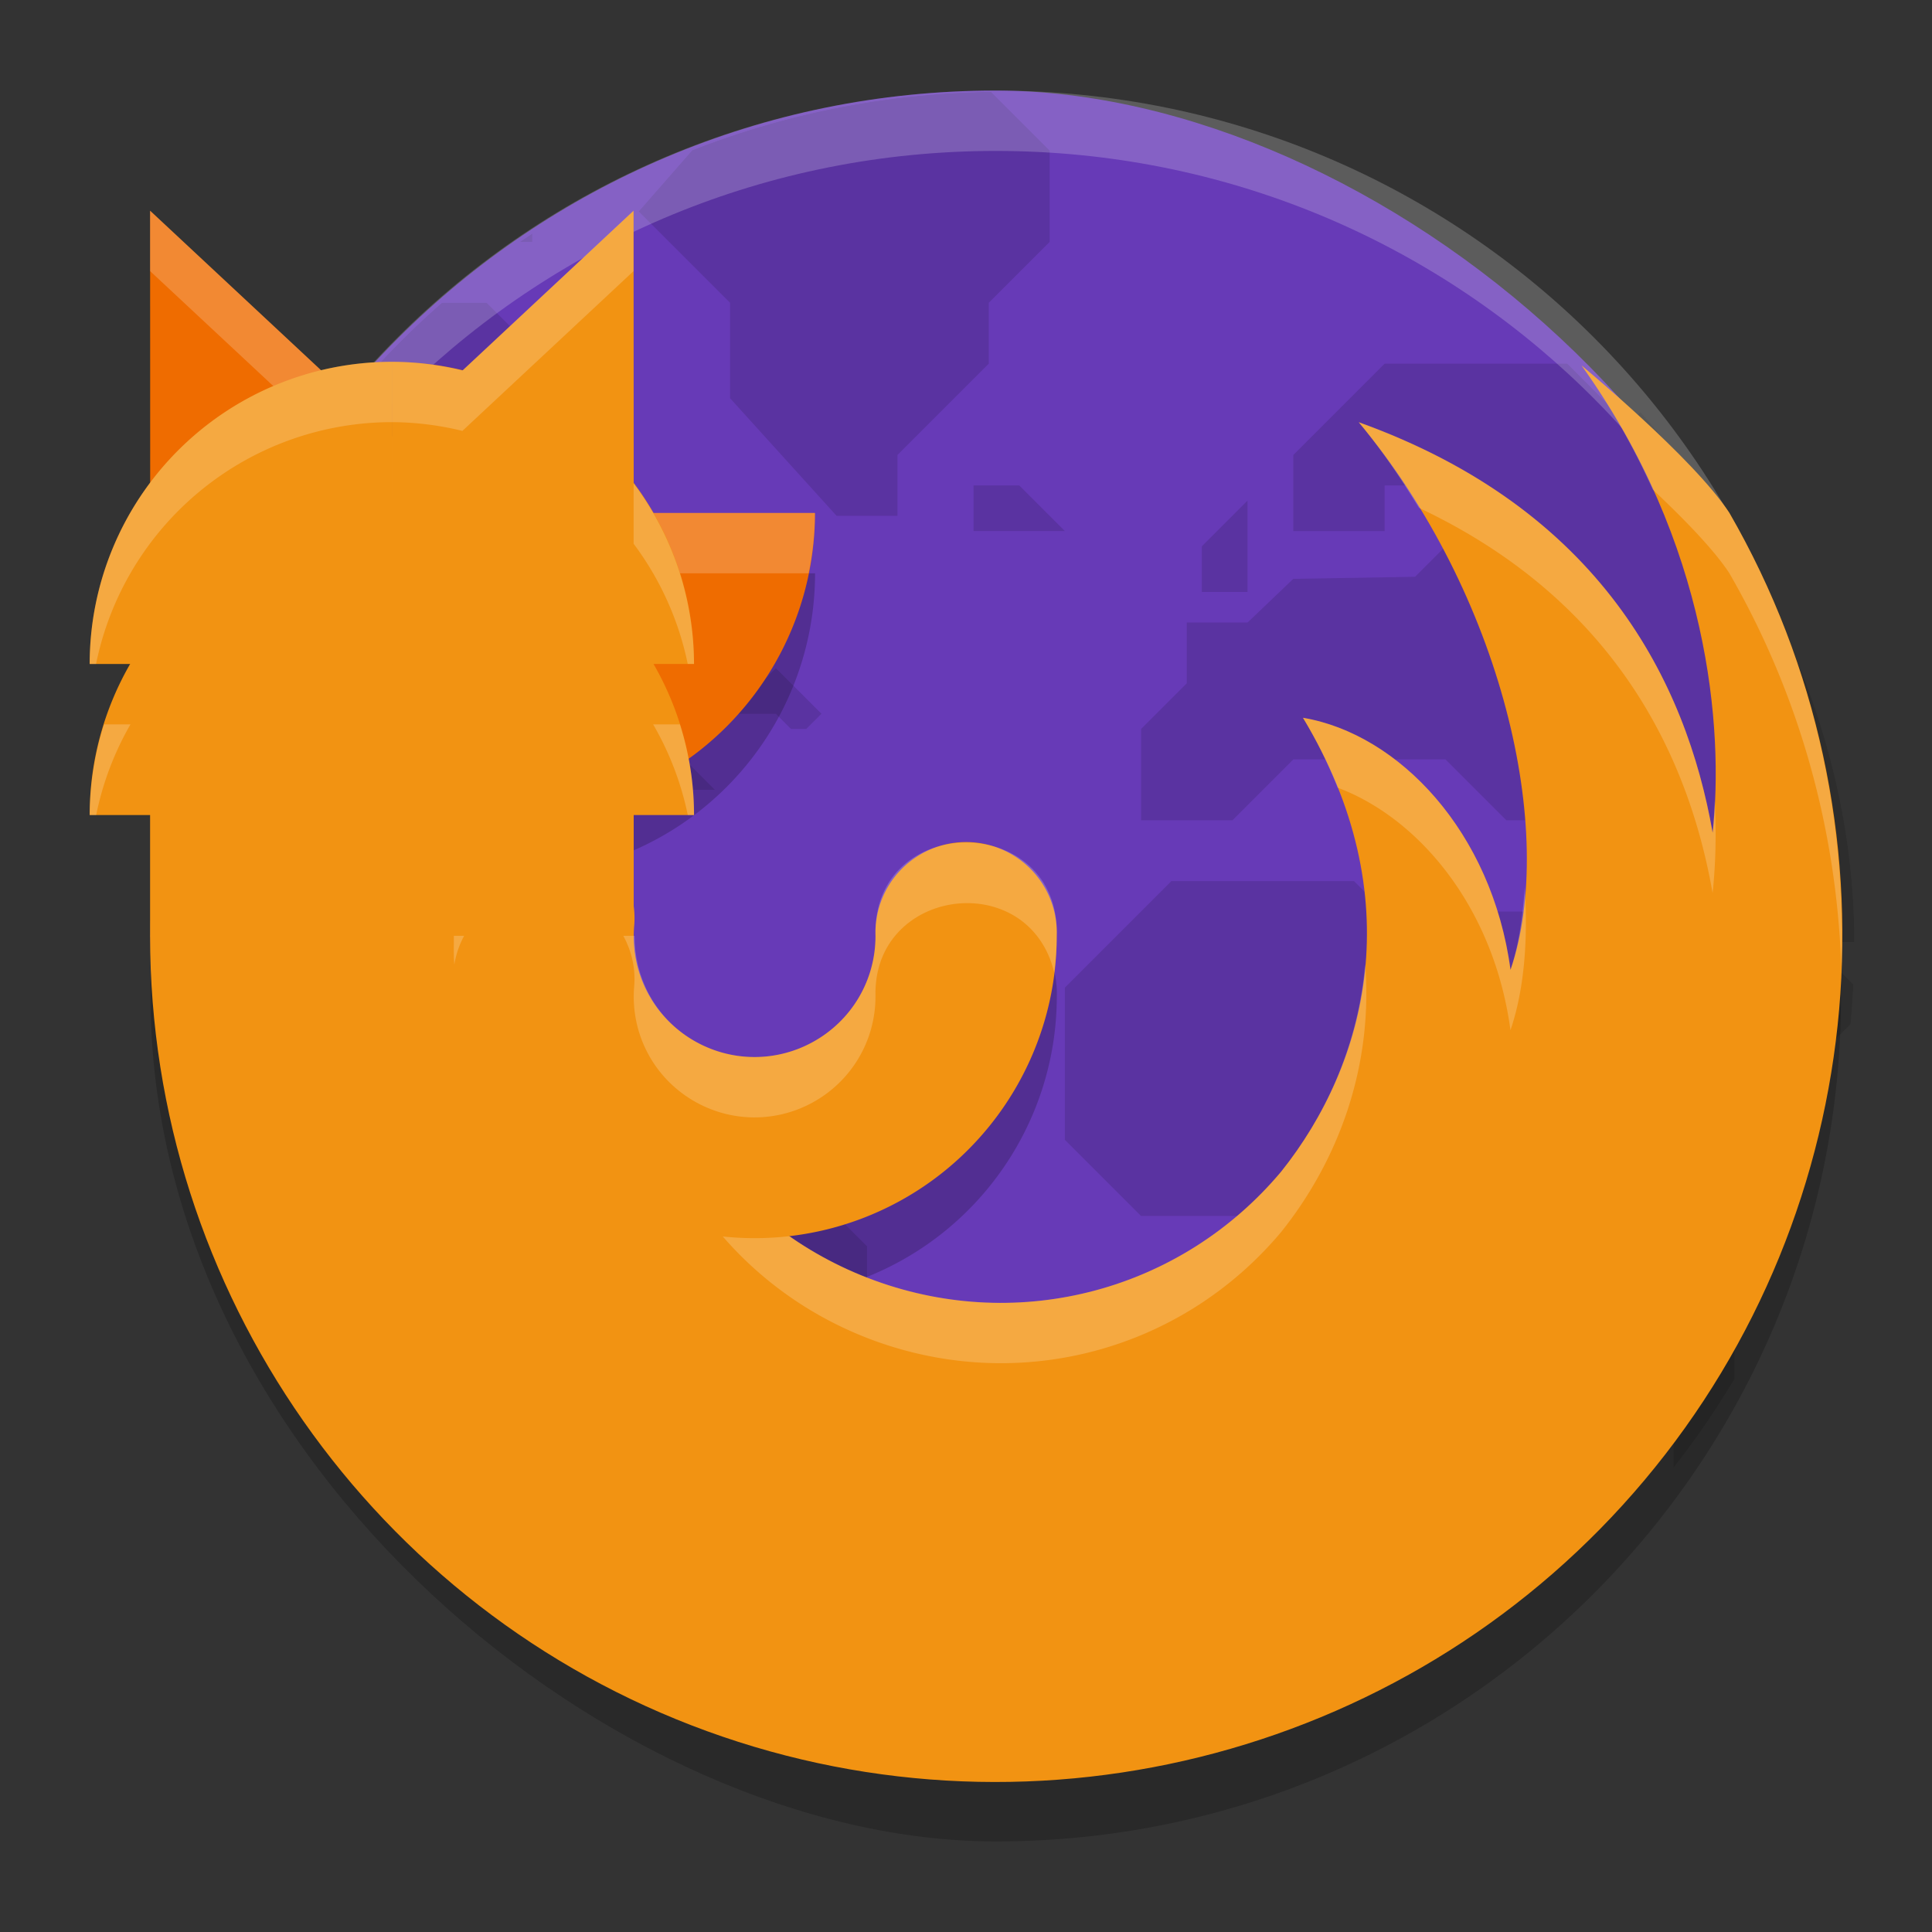 <?xml version="1.0" encoding="UTF-8" standalone="no"?>
<svg
   width="32"
   height="32"
   version="1"
   id="svg23"
   sodipodi:docname="firefox-nightly.svg"
   inkscape:version="1.1.1 (3bf5ae0d25, 2021-09-20)"
   xmlns:inkscape="http://www.inkscape.org/namespaces/inkscape"
   xmlns:sodipodi="http://sodipodi.sourceforge.net/DTD/sodipodi-0.dtd"
   xmlns="http://www.w3.org/2000/svg"
   xmlns:svg="http://www.w3.org/2000/svg">
  <rect width="100%" height="100%" fill="#333333" stroke="none"/>
  <defs
     id="defs27">
    <clipPath
       clipPathUnits="userSpaceOnUse"
       id="clipPath6093">
      <rect
         transform="matrix(0,-1,-1,0,0,0)"
         style="display:inline;fill:#2196f3;fill-opacity:1;stroke:none;enable-background:new"
         id="rect6095"
         width="447.685"
         height="447.685"
         x="-447.984"
         y="-483.927"
         rx="223.843"
         ry="223.843" />
    </clipPath>
  </defs>
  <sodipodi:namedview
     id="namedview25"
     pagecolor="#505050"
     bordercolor="#ffffff"
     borderopacity="1"
     inkscape:pageshadow="0"
     inkscape:pageopacity="0"
     inkscape:pagecheckerboard="1"
     showgrid="false"
     inkscape:zoom="23.03125"
     inkscape:cx="16"
     inkscape:cy="16"
     inkscape:current-layer="svg23" />
  <rect
     ry="14"
     rx="14"
     y="-30.493"
     x="-30.5"
     height="28"
     width="28"
     id="rect7845"
     style="display:inline;opacity:0.2;fill:#000000;fill-opacity:1;stroke:none;enable-background:new"
     transform="matrix(0,-1,-1,0,0,0)" />
  <rect
     transform="matrix(0,-1,-1,0,0,0)"
     style="display:inline;fill:#673ab7;fill-opacity:1;stroke:none;enable-background:new"
     id="rect4255"
     width="28"
     height="28"
     x="-29.5"
     y="-30.493"
     rx="14"
     ry="14" />
  <g
     style="display:inline;enable-background:new"
     inkscape:groupmode="maskhelper"
     id="g8073"
     clip-path="url(#clipPath6093)"
     transform="matrix(0.063,0,0,0.063,0.227,1.5)">
    <g
       transform="matrix(1.568,0,0,1.568,-1030.162,795.054)"
       id="g8075"
       style="opacity:0.6;fill:#a5befb;stroke-width:0.638">
      <path
         inkscape:connector-curvature="0"
         id="path8077"
         d="m 733.724,-333.672 h 25.517 l 10.207,10.207 h 20.414 l 10.207,10.207 v 20.414 l -7.655,7.655 v 7.655 l -15.31,15.31 v 10.207 L 743.931,-221.397 744,-208 l -7.724,-8.293 v -33.172 l 7.655,-7.655 L 744,-280 723.517,-297.948 v -25.517 z"
         style="color:#000000;display:inline;overflow:visible;visibility:visible;opacity:0.2;fill:#000000;fill-opacity:1;fill-rule:nonzero;stroke:none;stroke-width:40.828;stroke-linecap:butt;stroke-linejoin:miter;stroke-miterlimit:4;stroke-dasharray:none;stroke-dashoffset:0;stroke-opacity:1;marker:none;enable-background:accumulate"
         sodipodi:nodetypes="ccccccccccccccccccc" />
      <path
         style="color:#000000;display:inline;overflow:visible;visibility:visible;opacity:0.2;fill:#000000;fill-opacity:1;fill-rule:nonzero;stroke:none;stroke-width:64;stroke-linecap:butt;stroke-linejoin:miter;stroke-miterlimit:4;stroke-dasharray:none;stroke-dashoffset:0;stroke-opacity:1;marker:none;enable-background:accumulate"
         d="M -27.244,30.918 -52.324,56 V 81.082 118.703 L -12,156 v 40 l 44,44 h 24 l 40,40 v -48 l 24,-24 h 16 l 24,-24 h 24 l -12,-12 L 196,144 172,120 h -36 l 1e-5,32 h -16 l -16,-16 v -16 l 24,-24 h 20 L 148,80 124,56 H 84 v 24 l -20,3e-6 -32,-32 H 6.7944079e-6 Z M 200,152 188,164 h 12 l 4,4 h 4 L 212,164 Z"
         transform="matrix(0.638,0,0,0.638,657.172,-507.19)"
         id="path8079"
         inkscape:connector-curvature="0"
         sodipodi:nodetypes="ccccccccccccccccccccccccccccccccccccccc" />
      <path
         sodipodi:nodetypes="ccccccccccccccccccc"
         inkscape:connector-curvature="0"
         id="path8081"
         d="m 881.724,-374.5 h -30.621 l -17.862,17.862 v 25.517 l 12.759,12.759 h 17.862 l 7.655,7.655 v 7.655 l 5.103,5.103 v 30.621 l 19.379,20.483 32,-32 -0.345,-29.31 25.517,-25.517 h -10.207 l -25.517,-25.517 v -10.207 h -30.621 z"
         style="color:#000000;display:inline;overflow:visible;visibility:visible;opacity:0.2;fill:#000000;fill-opacity:1;fill-rule:nonzero;stroke:none;stroke-width:40.828;stroke-linecap:butt;stroke-linejoin:miter;stroke-miterlimit:4;stroke-dasharray:none;stroke-dashoffset:0;stroke-opacity:1;marker:none;enable-background:accumulate" />
      <path
         style="color:#000000;display:inline;overflow:visible;visibility:visible;opacity:0.2;fill:#000000;fill-opacity:1;fill-rule:nonzero;stroke:none;stroke-width:64;stroke-linecap:butt;stroke-linejoin:miter;stroke-miterlimit:4;stroke-dasharray:none;stroke-dashoffset:0;stroke-opacity:1;marker:none;enable-background:accumulate"
         d="M 488,48 472,64 H 448 L 424,88 408,72 h -48 l -24,24 L 336,116 h 24 v -12 h 16 v 16 l -8,8 -32,0.541 L 324,140 h -16 v 16 l -12,12 v 24 h 24 l 16,-16 h 24 16 l 16,16 h 20 l -12,-12 12,-12 h 12 l 12,12 h -12 l -12,12 11.783,11.783 L 424,216 h -16 l 48,48 h 8 l 8,-8 L 488,240 472,224 h 72 V 48 Z M 360,176 h -8 l -10e-6,8 16,16 h 8 v -8 z"
         transform="matrix(0.638,0,0,0.638,657.172,-507.19)"
         id="path8083"
         inkscape:connector-curvature="0"
         sodipodi:nodetypes="ccccccccccccccccccccccccccccccccccccccccccccccccc" />
      <path
         inkscape:connector-curvature="0"
         id="path8085"
         d="m 856.207,-422.983 v -7.655 l 7.655,-7.655 v 15.31 z"
         style="color:#000000;display:inline;overflow:visible;visibility:visible;opacity:0.2;fill:#000000;fill-opacity:1;fill-rule:nonzero;stroke:none;stroke-width:40.828;stroke-linecap:butt;stroke-linejoin:miter;stroke-miterlimit:4;stroke-dasharray:none;stroke-dashoffset:0;stroke-opacity:1;marker:none;enable-background:accumulate"
         sodipodi:nodetypes="ccccc" />
      <path
         style="color:#000000;display:inline;overflow:visible;visibility:visible;opacity:0.2;fill:#000000;fill-opacity:1;fill-rule:nonzero;stroke:none;stroke-width:40.828;stroke-linecap:butt;stroke-linejoin:miter;stroke-miterlimit:4;stroke-dasharray:none;stroke-dashoffset:0;stroke-opacity:1;marker:none;enable-background:accumulate"
         d="m 935.31,-272.431 v -16 l 10.207,-9.517 v 25.517 z"
         id="path8087"
         inkscape:connector-curvature="0"
         sodipodi:nodetypes="ccccc" />
      <path
         inkscape:connector-curvature="0"
         id="path8089"
         d="m 805.172,-435.741 v -10.207 l 15.31,-15.31 v -10.207 l 10.207,-10.207 v -15.31 l -10.207,-10.207 h -40.828 l -17.862,20.414 15.31,15.31 v 16 l 17.862,19.724 z"
         style="color:#000000;display:inline;overflow:visible;visibility:visible;opacity:0.2;fill:#000000;fill-opacity:1;fill-rule:nonzero;stroke:none;stroke-width:40.828;stroke-linecap:butt;stroke-linejoin:miter;stroke-miterlimit:4;stroke-dasharray:none;stroke-dashoffset:0;stroke-opacity:1;marker:none;enable-background:accumulate"
         sodipodi:nodetypes="ccccccccccccc" />
      <path
         inkscape:connector-curvature="0"
         id="path8091"
         d="m 743.931,-481.672 v -25.517 h -51.034 l 25.517,25.517 z"
         style="color:#000000;display:inline;overflow:visible;visibility:visible;opacity:0.2;fill:#000000;fill-opacity:1;fill-rule:nonzero;stroke:none;stroke-width:40.828;stroke-linecap:butt;stroke-linejoin:miter;stroke-miterlimit:4;stroke-dasharray:none;stroke-dashoffset:0;stroke-opacity:1;marker:none;enable-background:accumulate"
         sodipodi:nodetypes="ccccc" />
      <path
         sodipodi:nodetypes="ccccc"
         style="color:#000000;display:inline;overflow:visible;visibility:visible;opacity:0.2;fill:#000000;fill-opacity:1;fill-rule:nonzero;stroke:none;stroke-width:40.828;stroke-linecap:butt;stroke-linejoin:miter;stroke-miterlimit:4;stroke-dasharray:none;stroke-dashoffset:0;stroke-opacity:1;marker:none;enable-background:accumulate"
         d="m 817.931,-440.845 h 7.655 l 7.655,7.655 -15.31,10e-6 z"
         id="path8093"
         inkscape:connector-curvature="0" />
      <path
         inkscape:connector-curvature="0"
         id="path8095"
         d="m 749.034,-356.638 h -7.655 l -7.655,7.655 15.31,1e-5 z"
         style="color:#000000;display:inline;overflow:visible;visibility:visible;opacity:0.2;fill:#000000;fill-opacity:1;fill-rule:nonzero;stroke:none;stroke-width:40.828;stroke-linecap:butt;stroke-linejoin:miter;stroke-miterlimit:4;stroke-dasharray:none;stroke-dashoffset:0;stroke-opacity:1;marker:none;enable-background:accumulate"
         sodipodi:nodetypes="ccccc" />
    </g>
  </g>
  <path
     style="display:inline;opacity:0.2;fill:#000000;fill-opacity:1;fill-rule:evenodd;stroke:none;stroke-width:1px;stroke-linecap:butt;stroke-linejoin:miter;stroke-opacity:1;enable-background:new"
     d="m 2.486,4.49 0.002,7.008 h 6.006 v 3.004 a 5.005,5.005 0 0 0 5.006,-5.006 H 8.493 V 10.096 L 2.486,4.49 Z m 6.467,10.217 a 1.502,1.502 0 0 0 -1.443,1.404 c -0.143,1.827 0.727,3.592 2.264,4.59 1.537,0.998 3.503,1.076 5.113,0.201 1.61,-0.874 2.617,-2.566 2.617,-4.398 a 1.502,1.502 0 1 0 -3.002,0 c 0,0.737 -0.399,1.408 -1.047,1.76 -0.647,0.352 -1.429,0.321 -2.047,-0.08 -0.618,-0.401 -0.962,-1.101 -0.904,-1.836 a 1.502,1.502 0 0 0 -1.551,-1.641 z"
     id="path8040"
     inkscape:connector-curvature="0" />
  <path
     style="display:inline;opacity:0.2;fill:#ffffff;fill-opacity:1;stroke:none;enable-background:new"
     d="m 16.493,1.5 c -7.756,0 -14,6.244 -14,14 0,0.169 0.02,0.333 0.025,0.5 0.264,-7.521 6.387,-13.5 13.975,-13.5 7.587,0 13.711,5.979 13.975,13.5 0.006,-0.167 0.025,-0.331 0.025,-0.5 0,-7.756 -6.244,-14 -14,-14 z"
     id="rect7837"
     inkscape:connector-curvature="0" />
  <path
     inkscape:connector-curvature="0"
     id="path7675"
     d="M 9.996,10.499 2.486,3.49 l 0.002,7.008 z"
     style="display:inline;fill:#ef6c00;fill-opacity:1;fill-rule:evenodd;stroke:none;stroke-width:1px;stroke-linecap:butt;stroke-linejoin:miter;stroke-opacity:1;enable-background:new"
     sodipodi:nodetypes="cccc" />
  <path
     inkscape:connector-curvature="0"
     id="path7679"
     d="m 8.494,13.502 a 5.005,5.005 0 0 0 5.005,-5.005 h -5.005 z"
     style="display:inline;fill:#ef6c00;fill-opacity:1;stroke:none;stroke-width:8;stroke-linecap:butt;stroke-linejoin:miter;stroke-miterlimit:4;stroke-dasharray:none;stroke-opacity:1;enable-background:new" />
  <path
     style="display:inline;fill:#f29312;fill-opacity:1;fill-rule:evenodd;stroke:none;stroke-width:1px;stroke-linecap:butt;stroke-linejoin:miter;stroke-opacity:1;enable-background:new"
     d="m 2.989,10.499 7.505,-7.008 0.003,7.008 z"
     id="path7681"
     inkscape:connector-curvature="0"
     sodipodi:nodetypes="cccc" />
  <path
     style="display:inline;opacity:0.2;fill:#ffffff;fill-opacity:1;fill-rule:evenodd;stroke:none;stroke-width:1px;stroke-linecap:butt;stroke-linejoin:miter;stroke-opacity:1;enable-background:new"
     d="m 2.486,3.49 v 1 L 8.493,10.096 V 9.496 h 4.9 c 0.069,-0.329 0.104,-0.664 0.105,-1 H 8.493 V 9.096 Z"
     id="path7978"
     inkscape:connector-curvature="0"
     sodipodi:nodetypes="ccccccccc" />
  <rect
     style="display:inline;fill:#f29312;fill-opacity:1;stroke:none;stroke-width:3;stroke-linecap:butt;stroke-linejoin:miter;stroke-miterlimit:4;stroke-dasharray:none;stroke-opacity:1;enable-background:new"
     id="rect7683"
     width="8.01"
     height="7.009"
     x="2.486"
     y="8.495" />
  <path
     sodipodi:nodetypes="ccccsccccsscccc"
     inkscape:connector-curvature="0"
     id="path7685"
     d="m 22.505,6.994 c 2.372,2.849 3.292,6.785 2.514,9.07 -0.305,-2.283 -1.847,-3.907 -3.438,-4.175 1.791,2.966 1.067,5.731 -0.362,7.518 -1.649,1.965 -4.319,2.681 -6.73,1.803 -2.411,-0.877 -3.996,-3.142 -3.996,-5.708 h -0.532 v -10e-4 H 2.486 c 0,5.88 3.697,11.161 9.223,13.172 5.525,2.011 11.753,0.343 15.532,-4.161 3.78,-4.504 4.342,-10.927 1.402,-16.019 -0.594,-0.907 -2.446,-2.437 -2.446,-2.437 2.112,2.944 2.357,6.017 2.17,7.737 -0.438,-2.502 -1.857,-5.36 -5.861,-6.799 z"
     style="color:#000000;font-style:normal;font-variant:normal;font-weight:normal;font-stretch:normal;font-size:medium;line-height:normal;font-family:sans-serif;text-indent:0;text-align:start;text-decoration:none;text-decoration-line:none;text-decoration-style:solid;text-decoration-color:#000000;letter-spacing:normal;word-spacing:normal;text-transform:none;writing-mode:lr-tb;direction:ltr;baseline-shift:baseline;text-anchor:start;white-space:normal;clip-rule:nonzero;display:inline;overflow:visible;visibility:visible;isolation:auto;mix-blend-mode:normal;color-interpolation:sRGB;color-interpolation-filters:linearRGB;solid-color:#000000;solid-opacity:1;fill:#f29312;fill-opacity:1;fill-rule:nonzero;stroke:none;stroke-width:8;stroke-linecap:butt;stroke-linejoin:miter;stroke-miterlimit:4;stroke-dasharray:none;stroke-dashoffset:0;stroke-opacity:1;color-rendering:auto;image-rendering:auto;shape-rendering:auto;text-rendering:auto;enable-background:accumulate" />
  <path
     inkscape:connector-curvature="0"
     id="path7691"
     d="M 6.49,5.993 A 5.005,5.005 0 0 0 1.485,10.998 H 6.49 Z"
     style="display:inline;fill:#f29312;fill-opacity:1;stroke:none;stroke-width:8;stroke-linecap:butt;stroke-linejoin:miter;stroke-miterlimit:4;stroke-dasharray:none;stroke-opacity:1;enable-background:new" />
  <path
     style="display:inline;fill:#f29312;fill-opacity:1;stroke:none;stroke-width:8;stroke-linecap:butt;stroke-linejoin:miter;stroke-miterlimit:4;stroke-dasharray:none;stroke-opacity:1;enable-background:new"
     d="M 6.49,8.495 A 5.005,5.005 0 0 0 1.485,13.5 h 5.005 z"
     id="path7693"
     inkscape:connector-curvature="0" />
  <path
     inkscape:connector-curvature="0"
     id="path7695"
     d="M 6.49,8.495 A 5.005,5.005 0 0 1 11.495,13.5 h -5.005 z"
     style="display:inline;fill:#f29312;fill-opacity:1;stroke:none;stroke-width:8;stroke-linecap:butt;stroke-linejoin:miter;stroke-miterlimit:4;stroke-dasharray:none;stroke-opacity:1;enable-background:new" />
  <path
     style="display:inline;fill:#f29312;fill-opacity:1;stroke:none;stroke-width:8;stroke-linecap:butt;stroke-linejoin:miter;stroke-miterlimit:4;stroke-dasharray:none;stroke-opacity:1;enable-background:new"
     d="m 6.49,5.993 a 5.005,5.005 0 0 1 5.005,5.005 h -5.005 z"
     id="path7697"
     inkscape:connector-curvature="0" />
  <path
     style="display:inline;opacity:0.2;fill:#ffffff;fill-opacity:1;fill-rule:evenodd;stroke:none;stroke-width:1px;stroke-linecap:butt;stroke-linejoin:miter;stroke-opacity:1;enable-background:new"
     d="M 10.493,3.49 7.659,6.137 A 5.005,5.005 0 0 0 6.489,5.992 5.005,5.005 0 0 0 1.486,10.998 h 0.105 a 5.005,5.005 0 0 1 4.898,-4.006 5.005,5.005 0 0 1 1.17,0.145 l 2.834,-2.646 z m 15.703,2.564 c 0.491,0.684 0.871,1.374 1.178,2.053 0.489,0.461 1.003,0.981 1.268,1.385 1.172,2.03 1.778,4.271 1.855,6.518 0.094,-2.577 -0.51,-5.187 -1.855,-7.518 -0.594,-0.907 -2.445,-2.438 -2.445,-2.438 z m -3.691,0.939 c 0.373,0.448 0.696,0.927 0.996,1.418 3.244,1.528 4.466,4.1 4.865,6.381 0.047,-0.434 0.066,-0.955 0.035,-1.537 -0.009,0.187 -0.017,0.373 -0.035,0.537 -0.438,-2.502 -1.857,-5.36 -5.861,-6.799 z m -12.01,1.014 v 1 a 5.005,5.005 0 0 1 0.896,1.99 h 0.104 a 5.005,5.005 0 0 0 -1,-2.99 z m 11.086,3.881 c 0.236,0.39 0.421,0.777 0.574,1.158 1.372,0.516 2.595,2.011 2.863,4.018 0.227,-0.668 0.293,-1.485 0.236,-2.367 -0.033,0.493 -0.099,0.963 -0.236,1.367 -0.305,-2.283 -1.847,-3.908 -3.438,-4.176 z M 1.724,11.998 A 5.005,5.005 0 0 0 1.486,13.5 h 0.107 a 5.005,5.005 0 0 1 0.568,-1.502 z m 9.094,0 A 5.005,5.005 0 0 1 11.392,13.5 h 0.104 a 5.005,5.005 0 0 0 -0.234,-1.502 z m -0.322,3.531 v 0.975 h -0.002 c 8.1e-4,2.564 1.586,4.828 3.996,5.705 2.411,0.877 5.082,0.162 6.73,-1.803 0.916,-1.145 1.53,-2.694 1.391,-4.438 -0.114,1.334 -0.654,2.517 -1.391,3.438 -1.649,1.965 -4.32,2.68 -6.73,1.803 -2.402,-0.874 -3.983,-3.126 -3.994,-5.68 z"
     id="path7984"
     inkscape:connector-curvature="0" />
  <path
     style="color:#000000;font-style:normal;font-variant:normal;font-weight:normal;font-stretch:normal;font-size:medium;line-height:normal;font-family:sans-serif;text-indent:0;text-align:start;text-decoration:none;text-decoration-line:none;text-decoration-style:solid;text-decoration-color:#000000;letter-spacing:normal;word-spacing:normal;text-transform:none;writing-mode:lr-tb;direction:ltr;baseline-shift:baseline;text-anchor:start;white-space:normal;clip-rule:nonzero;display:inline;overflow:visible;visibility:visible;isolation:auto;mix-blend-mode:normal;color-interpolation:sRGB;color-interpolation-filters:linearRGB;solid-color:#000000;solid-opacity:1;fill:#f29312;fill-opacity:1;fill-rule:nonzero;stroke:none;stroke-width:3.003;stroke-linecap:round;stroke-linejoin:miter;stroke-miterlimit:4;stroke-dasharray:none;stroke-dashoffset:0;stroke-opacity:1;color-rendering:auto;image-rendering:auto;shape-rendering:auto;text-rendering:auto;enable-background:accumulate"
     d="m 8.952,13.707 a 1.502,1.502 0 0 0 -1.443,1.404 c -0.143,1.827 0.727,3.592 2.264,4.59 1.537,0.998 3.503,1.076 5.113,0.201 1.61,-0.874 2.617,-2.566 2.617,-4.398 a 1.502,1.502 0 1 0 -3.002,0 c 0,0.737 -0.399,1.408 -1.047,1.76 -0.647,0.352 -1.429,0.321 -2.047,-0.08 -0.618,-0.401 -0.962,-1.101 -0.904,-1.836 a 1.502,1.502 0 0 0 -1.551,-1.641 z"
     id="path7677"
     inkscape:connector-curvature="0" />
  <path
     style="display:inline;opacity:0.2;fill:#ffffff;fill-opacity:1;fill-rule:evenodd;stroke:none;stroke-width:1px;stroke-linecap:butt;stroke-linejoin:miter;stroke-opacity:1;enable-background:new"
     d="m 16.001,13.955 c -0.766,0 -1.532,0.517 -1.5,1.549 0,0.737 -0.399,1.408 -1.047,1.76 -0.647,0.352 -1.429,0.321 -2.047,-0.08 -0.574,-0.373 -0.898,-1.007 -0.896,-1.684 h -0.186 c 0.135,0.251 0.207,0.54 0.178,0.848 -0.058,0.734 0.286,1.435 0.904,1.836 0.618,0.401 1.399,0.432 2.047,0.08 0.647,-0.352 1.047,-1.023 1.047,-1.76 -0.051,-1.803 2.538,-2.148 2.961,-0.395 0.024,-0.2 0.041,-0.401 0.041,-0.605 0.032,-1.032 -0.735,-1.549 -1.502,-1.549 z M 7.517,15.5 c 0.002,0.159 -0.007,0.319 0.008,0.477 0.027,-0.171 0.084,-0.331 0.162,-0.477 z"
     id="path4620" />
</svg>

